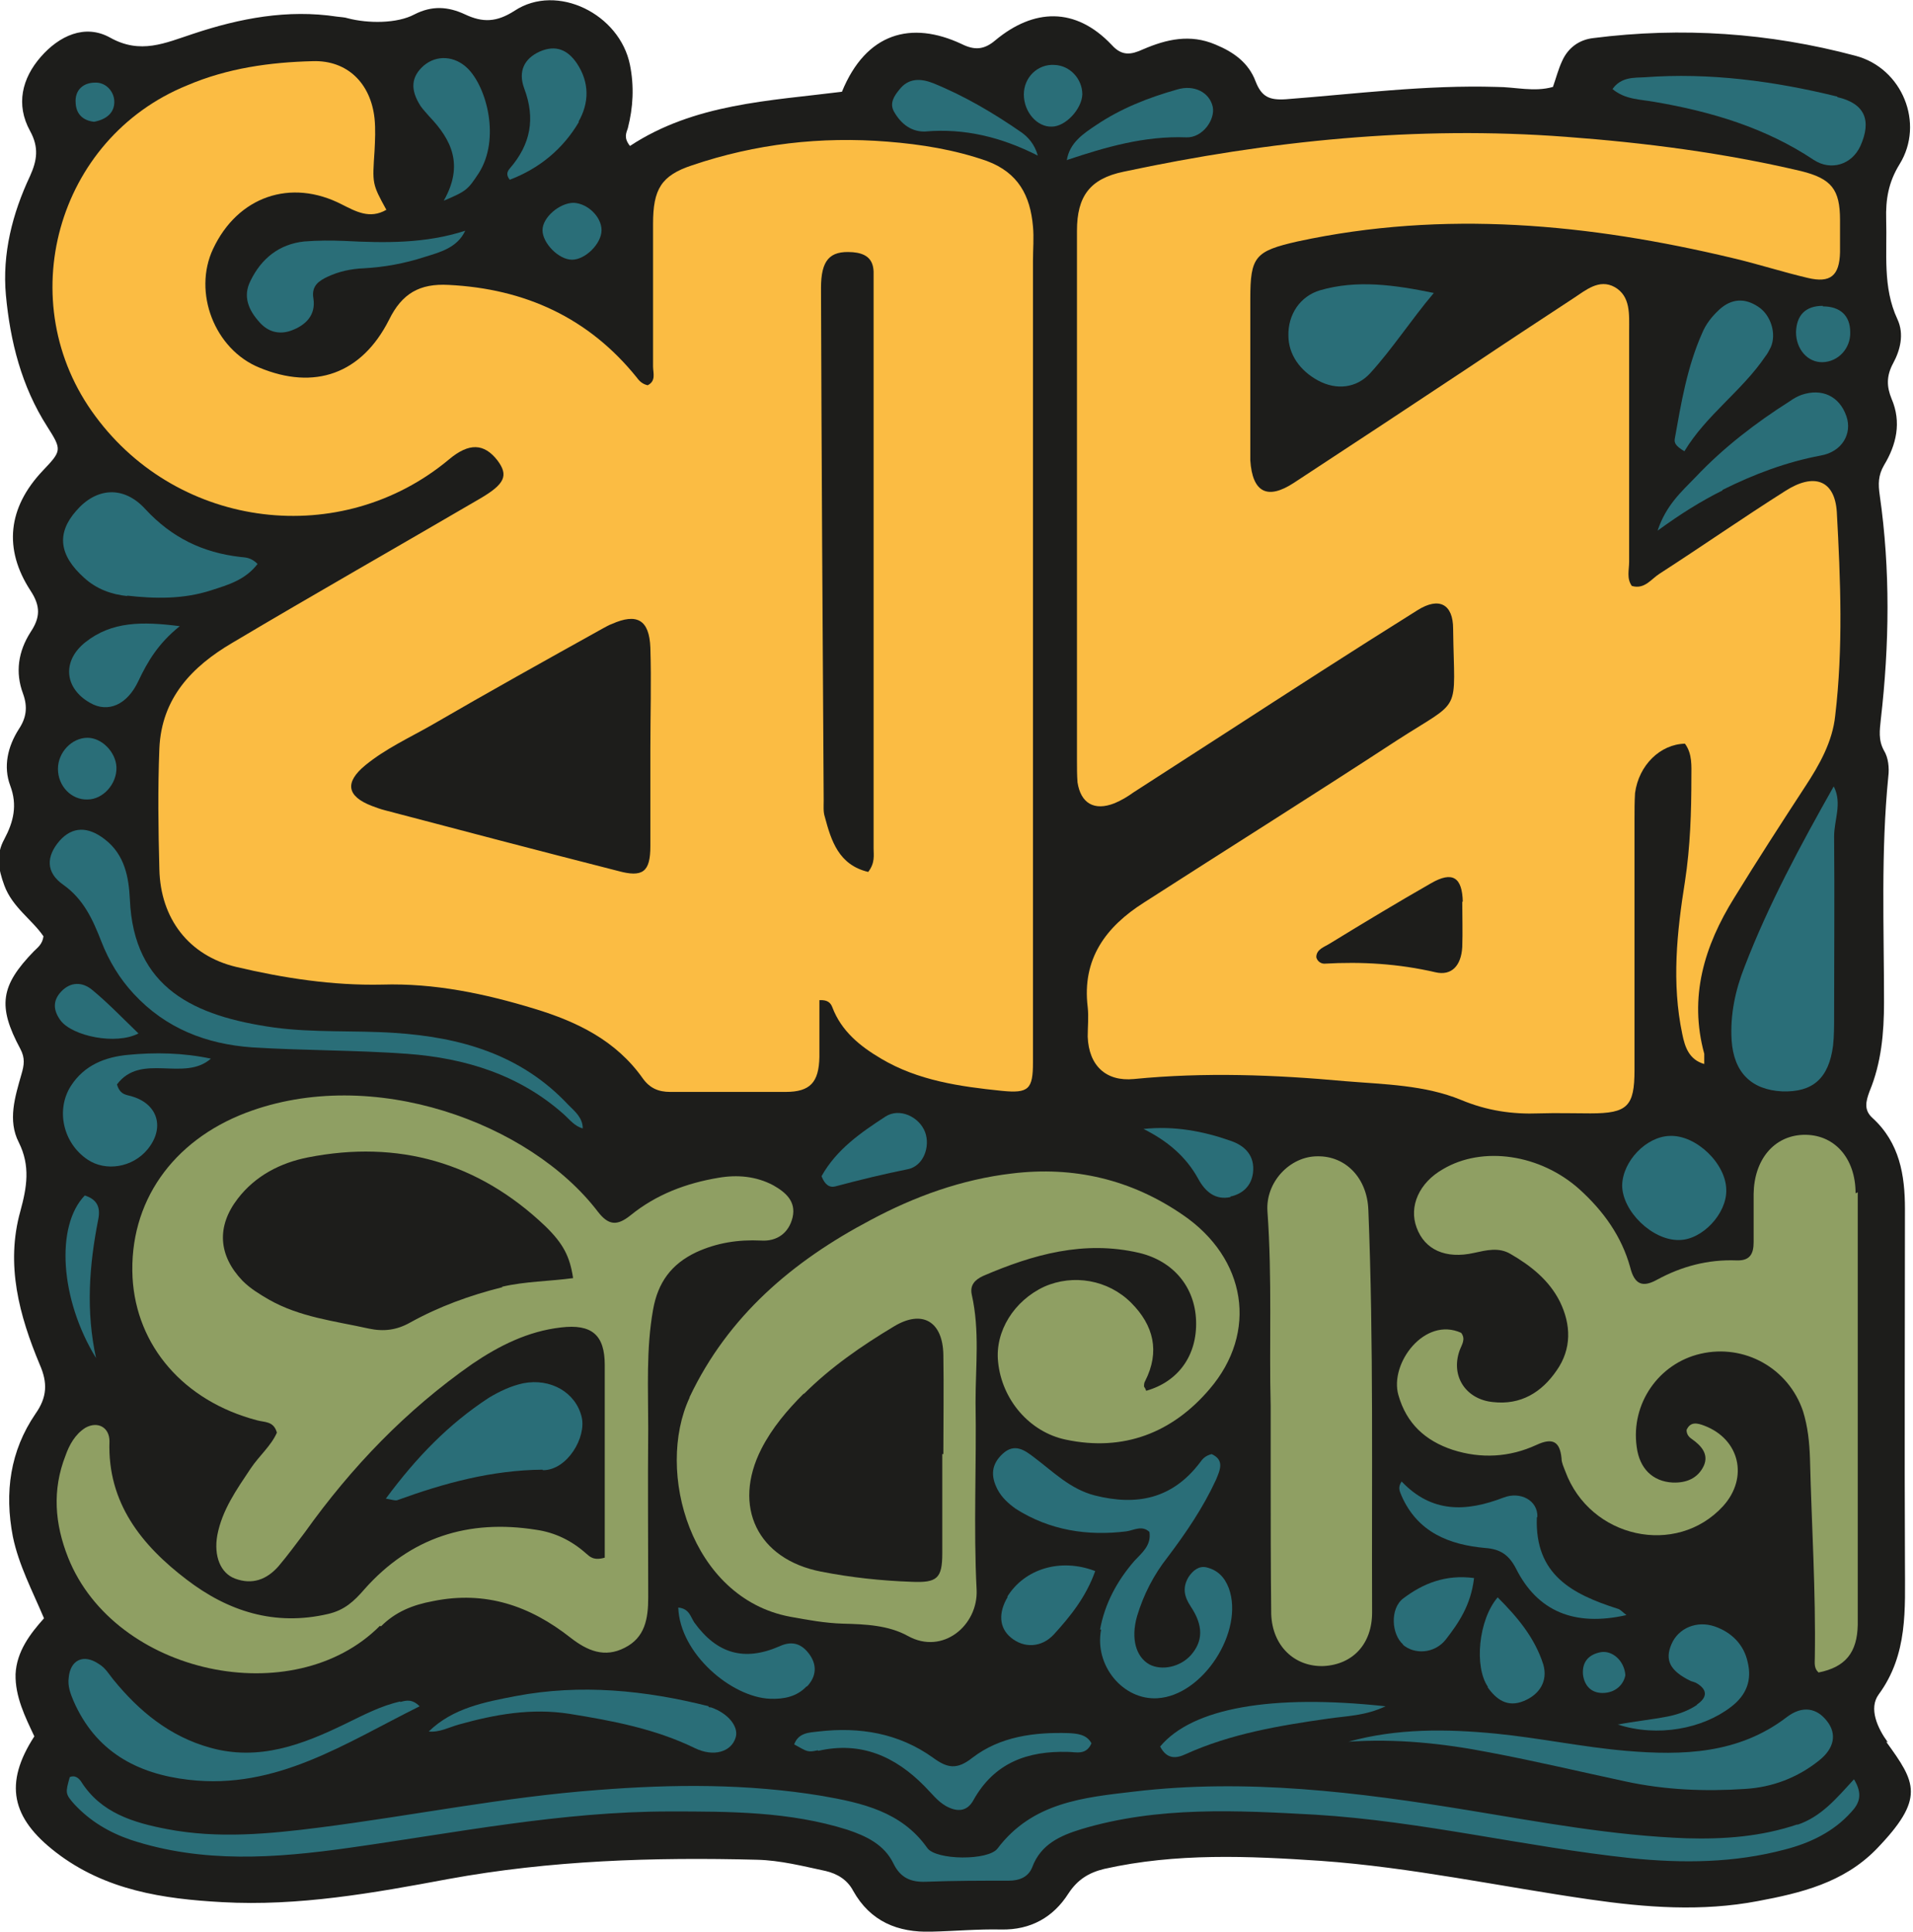 <?xml version="1.0" encoding="UTF-8"?>
<svg id="Layer_1" xmlns="http://www.w3.org/2000/svg" version="1.1" viewBox="0 0 356.5 360">
  <!-- Generator: Adobe Illustrator 29.2.1, SVG Export Plug-In . SVG Version: 2.1.0 Build 116)  -->
  <defs>
    <style>
      .st0 {
        fill: #1d1d1b;
      }

      .st1 {
        fill: #2a6e78;
      }

      .st2 {
        fill: #fbbc43;
      }

      .st3 {
        fill: #8f9f63;
      }
    </style>
  </defs>
  <path class="st0" d="M351.8,324.7c-1.9-2.6-3.6-6.3-1.7-8.9,5.5-7.5,4.9-15.9,4.9-24.4-.1-22.1,0-44.1,0-66.1,0-6.3-1-12.3-6-16.9-1.7-1.5-1.3-3.1-.6-5,2.2-5.3,2.7-10.9,2.7-16.6,0-14-.6-28,.8-42.1.2-1.6,0-3.5-.8-4.8-1.1-2-.8-3.8-.6-5.8,1.6-13.9,1.8-27.9-.2-41.8-.3-2.1-.3-3.7.8-5.6,2.3-3.8,3.3-8,1.4-12.4-.9-2.2-1-4.2.3-6.6,1.3-2.4,2.1-5.4.8-8.2-2.8-6-1.9-12.3-2.1-18.6-.1-3.7.4-6.9,2.5-10.3,4.7-7.6.5-17.9-8.2-20.2-16.1-4.3-32.4-5.4-48.9-3.3-2.6.3-4.7,1.8-5.8,4.3-.7,1.5-1.1,3.1-1.7,4.8-3.5,1-7,0-10.5,0-13.2-.4-26.2,1.3-39.3,2.3-3.1.2-4.5-.5-5.6-3.3-1.3-3.5-4.1-5.5-7.5-6.9-4.7-2-9.1-1-13.5.9-2.2,1-3.9,1.3-5.8-.8-6.8-7.2-14.6-6.8-21.7-.9-2.1,1.8-3.9,1.9-6.3.7-9.4-4.4-17.8-2.1-22.3,8.9-13.5,1.7-27.5,2.2-39.5,10.1-1.2-1.5-.7-2.4-.4-3.3,1-3.9,1.2-7.8.4-11.8-1.9-9.5-13.6-15.3-21.5-10.1-3.4,2.2-6,2.2-9.2.7-3.2-1.5-6.2-1.7-9.5,0-3.2,1.7-8.6,1.7-12.4.7-.6-.2-1.3-.2-2-.3-9.2-1.4-18.1.3-26.8,3.2-5.2,1.7-9.8,3.9-15.5.7-4.7-2.6-9.5-.3-12.9,3.6-3.5,4-4.7,8.9-2,13.8,1.7,3.1,1.3,5.5,0,8.4-3.3,7-5.2,14.5-4.5,22.2.8,8.6,2.9,17,7.7,24.5,2.8,4.4,2.7,4.5-.9,8.3-6.4,6.8-7.3,14.5-2.2,22.3,1.9,2.9,1.8,5,0,7.7-2.3,3.6-2.9,7.5-1.4,11.5.9,2.5.6,4.5-.8,6.6-2.1,3.3-2.9,7-1.6,10.5,1.4,3.7.6,6.8-1.1,10-1.6,2.9-1.1,5.6,0,8.6,1.5,4.1,5.2,6.4,7.3,9.5-.2,1.5-1.1,2.1-1.8,2.8-6.2,6.4-6.8,10.2-2.5,18.2.9,1.7.7,3,.2,4.7-1.2,4.2-2.6,8.6-.5,12.7,2.2,4.4,1.5,8.4.3,12.8-2.8,10-.2,19.5,3.6,28.6,1.5,3.4,1.4,6.1-.8,9.2-4.7,6.9-5.8,14.6-4.2,22.9,1.1,5.3,3.6,10,5.8,15.2-2.6,2.9-5.1,6.2-5.3,10.4-.1,4.2,1.8,8,3.5,11.6-5.7,8.8-4.3,15.2,4,21.6,9.2,7.1,20,8.7,31,9.3,14.2.8,28.2-1.7,42.1-4.3,19.1-3.5,38.3-4.1,57.6-3.6,4.3.1,8.6,1.2,12.8,2.1,2.1.5,4,1.6,5.1,3.7,3.2,5.7,8.3,7.8,14.6,7.6,4.3-.1,8.7-.5,13-.4,5.5.1,9.7-2.3,12.5-6.7,1.7-2.6,3.8-3.9,6.7-4.6,13.4-3,26.9-2.4,40.3-1.5,16.9,1.2,33.5,4.8,50.2,7.2,10.4,1.5,20.8,2.3,31.3.3,8-1.5,15.9-3.4,22-9.6,9.3-9.6,7.4-12.5,1.9-20.1Z"/>
  <g>
    <path class="st1" d="M277.2,314.4c1.6,2.3,3.7,3.9,6.8,2.6,2.9-1.2,4.5-3.7,3.6-6.8-1.6-5-4.8-8.8-8.5-12.5-3.6,4.2-4.4,13-1.8,16.7Z"/>
    <path class="st1" d="M286.5,282.7c.1-3.1-3.2-4.8-6.3-3.6-7,2.7-13.4,2.9-19-3-.8,1.2-.3,1.9,0,2.7,3,6.8,8.9,9.1,15.6,9.7,2.8.2,4.4,1.3,5.7,3.8,4,8,10.9,10.9,20.6,8.7-.9-.7-1.2-1.1-1.7-1.2-8.4-2.7-15.4-6.3-15-17Z"/>
    <path class="st1" d="M261.4,306.5c2.2,1.9,5.9,1.7,8-.9,2.4-3.1,4.7-6.4,5.3-11.5-5.3-.7-9.5,1-13.2,3.8-2.5,1.9-2.2,6.7,0,8.6Z"/>
    <path class="st1" d="M316.3,317.7c-1.6,1.1-3.5,1.8-5.5,2.2-3.1.6-6.2.9-9.3,1.5,7.4,2.4,15.8.8,21.1-3.3,2.9-2.2,3.9-5,3.1-8.3-.7-3.3-3-5.6-6.2-6.7-3.3-1.1-6.7.3-8,3.3-1.3,3-.3,5,3.6,6.9.3.1.7.2.9.3,2.2,1.2,2.3,2.7.2,4.1Z"/>
    <path class="st1" d="M298.4,307.9c-2.3.4-3.6,1.8-3.4,4.2.3,2.3,1.8,3.6,4.1,3.4,2.2-.2,3.5-1.7,3.8-3.3-.2-2.7-2.4-4.6-4.5-4.3Z"/>
    <path class="st1" d="M240.1,62.5c0,3.6,2.2,6.6,5.5,8.4,3.5,1.9,7.2,1.4,9.7-1.3,4.2-4.6,7.6-9.9,11.9-15-7.3-1.5-14.3-2.5-21.2-.5-3.7,1.1-6,4.5-5.9,8.5Z"/>
    <path class="st1" d="M341.7,146.6c-6.2,11-12.1,21.9-16.6,33.6-1.7,4.3-2.7,8.9-2.4,13.7.4,5.9,3.6,9.2,9.4,9.5,5.7.2,8.7-2.4,9.5-8.5.2-1.8.2-3.7.2-5.5,0-11.2.1-22.3,0-33.5,0-3.1,1.5-6.1,0-9.2Z"/>
    <path class="st1" d="M339.7,57c-3.2,0-4.9,1.7-5,4.9,0,3.2,2.2,5.7,5,5.6,2.9-.1,5.2-2.6,5.1-5.6,0-3.1-1.9-4.8-5.1-4.8Z"/>
    <path class="st1" d="M277.6,326.6c8.5,1.6,16.9,3.6,25.3,5.4,7.4,1.6,14.8,1.9,22.3,1.4,5.1-.3,9.8-2.1,13.8-5.3,2.9-2.3,3.3-5,1.5-7.3-1.9-2.5-4.6-3-7.5-.8-9,6.9-19.4,7.2-30,6.3-8.1-.7-16.1-2.4-24.2-3.2-9.2-.9-18.5-1-27.5,1.5,8.9-.6,17.6.3,26.3,2Z"/>
    <path class="st1" d="M329,66.4c.4-.5.7-1.1,1-1.7,1.1-2.5,0-6-2.3-7.5-2.5-1.7-5-1.6-7.3.5-1.4,1.3-2.5,2.7-3.2,4.4-2.8,6.3-3.9,13-5.1,19.7-.1.7.1,1.3,1.8,2.3,4.1-6.8,10.7-11.2,15.1-17.7Z"/>
    <path class="st1" d="M321,91.3c5.8-2.9,11.9-5.2,18.3-6.4,4-.7,5.9-4.1,4.8-7.3-1.3-3.8-4.6-5.3-8.4-4-.8.3-1.5.7-2.2,1.2-6.3,4-12.3,8.6-17.5,14.1-2.6,2.7-5.5,5.2-7.1,10,4.4-3.2,8.1-5.5,12.1-7.5Z"/>
    <path class="st1" d="M302.3,220.9c0,4.8,5.6,10.3,10.6,10.2,4.3,0,8.9-4.9,8.8-9.3,0-4.9-5.6-10.3-10.5-10.1-4.4.1-8.8,4.7-8.9,9.2Z"/>
    <path class="st1" d="M205.2,303.7c-1.3,6.7,4.1,13.2,10.5,12.8,8.5-.5,16.2-12.5,13.3-20.5-.8-2.1-2.1-3.4-4.2-3.9-1.4-.3-2.5.6-3.3,1.8-1.2,2-.8,3.7.4,5.5,2.4,3.6,2.3,6.5,0,9.1-2,2.2-5.4,2.9-7.7,1.7-2.5-1.4-3.5-4.8-2.3-9,1.2-4,3.1-7.7,5.7-11,3.4-4.5,6.6-9.2,9-14.4.8-1.9,1.6-3.7-.8-4.8-1.2.3-1.7.9-2.2,1.6-5.1,6.7-11.7,8.1-19.6,6.1-4.6-1.2-7.7-4.4-11.3-7.1-1.7-1.3-3.6-2.7-5.8-.7-2.2,2-2.3,4.2-1,6.7.8,1.5,2,2.6,3.4,3.6,6.3,4,13.3,5.1,20.6,4.2,1.4-.2,2.9-1.2,4.3.1.4,2.5-1.4,3.9-2.8,5.4-3.2,3.7-5.5,7.9-6.4,12.8Z"/>
    <path class="st1" d="M155.7,221.1c4.5-1.2,9-2.3,13.5-3.2,2.9-.6,4.2-4.2,3.2-6.9-1.1-2.9-4.8-4.6-7.4-2.9-4.6,3-9.1,6.1-11.9,11.1.6,1.6,1.5,2.2,2.6,1.9Z"/>
    <path class="st1" d="M229.3,223c2.3-.5,3.9-2,4.2-4.4.4-3.2-1.5-5.1-4.2-6-5.1-1.8-10.5-2.8-16.2-2.2,4.4,2.2,7.9,5.1,10.2,9.3,1.3,2.4,3.2,4,6,3.4Z"/>
    <path class="st1" d="M150.4,314.3c1.7-1.8,1.9-3.9.5-5.9-1.4-2-3.2-2.7-5.6-1.6-6.6,2.9-11.7,1.4-15.9-4.4-.7-1-.9-2.6-3-2.8.3,8.6,9.9,16.7,17.1,17,2.6.1,5-.4,6.8-2.3Z"/>
    <path class="st1" d="M187.8,297.6c-1.8,3-1.6,5.8.6,7.6,2.4,2,5.7,1.9,8-.6,3.1-3.4,6-7,7.7-11.8-6.5-2.5-13.2-.4-16.4,4.8Z"/>
    <path class="st1" d="M221,326.9c8.4-3.8,17.4-5.3,26.5-6.6,3.4-.5,6.9-.5,10.7-2.3-21.2-2.3-36,.3-42,7.5,1.3,2.5,3.1,2.2,4.8,1.4Z"/>
    <path class="st1" d="M132.1,318c-11.9-3-23.9-4.2-36-1.9-5.7,1.1-11.7,2.2-16.2,6.6,2,.2,3.8-.8,5.6-1.3,6.8-1.9,13.5-3.1,20.6-2,8.1,1.3,16,2.8,23.4,6.4,3.5,1.7,6.8.7,7.6-2,.6-2-1.4-4.5-4.6-5.6-.2,0-.3,0-.5-.1Z"/>
    <path class="st1" d="M152.5,326.3c7.9-1.8,14.3,1,19.8,6.6,1.3,1.3,2.4,2.8,4,3.7,2,1.1,3.9,1.1,5.1-1.1,3.9-7,10.1-9.2,17.6-9,1.5,0,3.4.7,4.4-1.6-.9-1.7-2.7-1.8-4.2-1.9-6.4-.2-12.8.6-18,4.6-2.9,2.3-4.7,1.9-7.3,0-6.4-4.6-13.7-5.8-21.4-4.9-1.7.2-3.7.2-4.5,2.4,2.5,1.4,2.5,1.5,4.4,1.1Z"/>
    <path class="st1" d="M198.9,29.8c7.2-2.4,14.4-4.5,22.2-4.2,3,.1,5.4-3.3,4.9-5.7-.6-2.7-3.5-4.2-6.7-3.2-5.3,1.5-10.4,3.5-15,6.6-2.4,1.6-5,3.3-5.5,6.6Z"/>
    <path class="st1" d="M15.8,222.8c-5.5,5.7-4.6,19.4,2.1,30.3-1.9-8.7-1.3-17.2.4-25.8.5-2.4-.3-3.8-2.5-4.5Z"/>
    <path class="st1" d="M16.3,149c2.9,0,5.5-2.9,5.4-6-.1-2.8-2.7-5.5-5.4-5.5-2.9,0-5.5,2.7-5.5,5.8,0,3.2,2.5,5.8,5.5,5.7Z"/>
    <path class="st1" d="M39.3,197.3c-5.2-1.1-10.4-1.2-15.5-.7-4.2.4-8.1,1.9-10.6,5.8-2.8,4.4-1.5,10.6,3.1,13.7,3.4,2.3,8.4,1.5,11.2-1.9,3.2-3.9,2-8.3-2.7-9.8-1.1-.4-2.4-.2-3-2.3,4.5-6,12.5-.4,17.5-4.8Z"/>
    <path class="st1" d="M11.8,164.9c3.8,2.7,5.5,6.5,7.1,10.6,1.4,3.6,3.4,6.9,6,9.7,6,6.5,13.6,9.4,22.1,10,9.6.6,19.3.5,28.9,1.2,10.8.8,20.9,3.9,29.2,11.3,1.1,1,2,2.2,3.5,2.6,0-2-1.5-3.2-2.7-4.4-8.8-9.4-20.1-12.6-32.4-13.4-7.5-.5-15,0-22.4-1-14.9-2.1-26.2-7.3-26.9-23.9-.2-4-.9-8.3-4.7-11.2-3.1-2.4-6-2.4-8.4.3-2.5,2.9-2.6,5.9.7,8.2Z"/>
    <path class="st1" d="M25.8,192.6c-3.1-3-5.7-5.7-8.6-8.1-1.8-1.5-4-1.6-5.8.3-1.6,1.7-1.5,3.5-.1,5.4,2.2,2.9,10.3,4.6,14.5,2.4Z"/>
    <path class="st1" d="M101.2,274c4.5,0,8.1-6.1,7.2-9.9-1.1-4.6-5.8-7.3-10.9-6.3-2.3.5-4.4,1.5-6.4,2.7-7.5,4.9-13.5,11.1-19.2,18.8,1.2.2,1.7.4,2.1.3,8.8-3.2,17.6-5.6,27.1-5.7Z"/>
    <path class="st1" d="M196,23.6c2.6,0,5.6-3.3,5.7-6,0-2.9-2.3-5.4-5.2-5.5-3.1-.2-5.7,2.3-5.7,5.5,0,3.3,2.5,6.1,5.2,6Z"/>
    <path class="st1" d="M335,340c-6.8,2.3-13.7,2.8-20.7,2.6-13.7-.5-27.1-3-40.5-5.2-20.7-3.4-41.5-6-62.5-3.5-9.4,1.1-18.9,2-25.4,10.6-1.7,2.3-11.5,2.2-13.1-.1-4.8-6.8-12.2-8.4-19.6-9.7-13.9-2.3-27.8-2.2-41.8-1.1-17.5,1.3-34.6,4.8-51.9,7-9.4,1.2-18.9,2.1-28.3.3-6.3-1.2-12.4-3-16.1-8.9-.5-.7-1.2-1.2-2.1-.8-.8,2.9-.9,3.1.9,5.1,2.9,3.1,6.4,5.2,10.5,6.6,13.4,4.4,27,3.4,40.5,1.5,19.9-2.8,39.7-6.8,59.9-6.8,11.2,0,22.3,0,33.1,3.4,3.6,1.2,6.9,2.8,8.6,6.3,1.3,2.7,3.3,3.5,6,3.4,5.2-.2,10.3-.2,15.5-.2,2,0,3.7-.7,4.4-2.6,1.6-4.2,5.2-5.8,9.1-7,14.3-4.3,29.1-3.5,43.6-2.7,19.8,1.2,39.1,6,58.8,8.1,9.7,1,19.3.9,28.7-1.6,4.7-1.2,9.1-3.3,12.4-7,1.5-1.6,2.2-3.3.5-6.1-3.3,3.6-6.1,7-10.6,8.5Z"/>
    <path class="st1" d="M74.6,317.1c-3.6.8-6.8,2.5-10.1,4.1-8,3.9-16.2,7.1-25.4,4.5-7.5-2.1-13.2-6.8-18-12.7-.8-1-1.5-2.2-2.7-2.9-2.8-1.9-5.3-.8-5.6,2.6-.2,1.5.3,2.9.9,4.3,4.1,9.4,11.8,13.6,21.5,14.7,16.3,1.9,29.1-6.8,43-13.7-1.4-1.4-2.5-1.1-3.6-.8Z"/>
    <path class="st1" d="M342.4,18c-11.8-2.9-23.8-4.5-35.9-3.6-1.9.1-4.4-.1-6,2.2,2.4,2,5.2,1.9,7.9,2.4,10.5,1.8,20.6,4.8,29.6,10.8,3.2,2.1,7.1.9,8.7-2.6,2.1-4.7.9-7.9-4.3-9.1Z"/>
    <path class="st1" d="M80,21.7c4.1,4.3,6.5,9,2.7,15.7,4.3-1.8,4.5-2.1,6.5-5.1,4.1-6.4,1.5-16.1-2.1-19.6-2.4-2.3-5.7-2.5-8.1-.5-2.4,2.1-2.6,4.5-.6,7.6.5.7,1.1,1.3,1.6,1.9Z"/>
    <path class="st1" d="M107.8,22.7c2-3.5,2.1-7.3-.3-10.9-1.7-2.5-3.9-3.5-6.9-2.2-2.9,1.3-4.1,3.7-2.9,6.9,2.1,5.6,1.2,10.4-2.7,14.9-.4.5-.8,1.1,0,2.1,5.5-2.1,9.9-5.7,12.9-10.8Z"/>
    <path class="st1" d="M61,51.6c2.1-1,4.4-1.5,6.8-1.6,3.8-.2,7.6-.9,11.3-2.1,2.9-.9,6.1-1.7,7.6-4.9-7.4,2.4-14.9,2.3-22.5,1.9-2.5-.1-5-.1-7.5.1-4.7.5-8,3.2-10,7.3-1.5,2.9-.4,5.5,1.7,7.8,1.6,1.8,3.7,2.3,5.9,1.5,2.7-1,4.6-2.9,4.1-6-.4-2.4,1.1-3.3,2.8-4.1Z"/>
    <path class="st1" d="M101.1,42.9c0,2.4,3,5.5,5.5,5.5,2.5,0,5.5-3,5.5-5.5,0-2.5-2.6-5-5.2-5.1-2.6,0-5.8,2.7-5.8,5.1Z"/>
    <path class="st1" d="M17.5,22.7c2.2-.4,3.9-1.6,3.8-3.9-.1-1.9-1.7-3.5-3.6-3.4-2.1,0-3.8,1.3-3.6,3.8.1,2.1,1.4,3.3,3.5,3.5Z"/>
    <path class="st1" d="M172.5,24.5c7.2-.6,14,1,20.9,4.5-.6-2.2-1.9-3.5-3-4.3-5.2-3.6-10.6-6.8-16.5-9.2-2.3-.9-4.6-1-6.3,1.2-.9,1.1-1.9,2.5-1,4.1,1.3,2.3,3.3,3.9,6.1,3.7Z"/>
    <path class="st1" d="M16.8,131c3.3,1.9,6.9.4,9-4.1,1.7-3.6,3.7-7,7.7-10.2-7-.9-12.7-.9-17.6,3-4.4,3.5-3.9,8.6.9,11.3Z"/>
    <path class="st1" d="M23.6,111c5.3.6,10.6.7,15.8-1,3.1-1,6.3-1.9,8.6-4.9-1.2-1.2-2.2-1.2-3.2-1.3-7-.8-12.8-3.6-17.7-8.9-4.1-4.5-9.2-4-12.9.3-3.7,4.2-3.2,8.3,1.5,12.5,2.3,2.1,5.1,3.1,8.1,3.4Z"/>
  </g>
  <g>
    <path class="st3" d="M128.5,260.5c-6.4,13.7.2,37.3,18.7,40.8,3.3.6,6.5,1.2,9.9,1.3,4.2.1,8.5.3,12.1,2.3,6.5,3.6,13.1-2,12.8-8.6-.6-11.7,0-23.4-.2-35,0-6.7.8-13.3-.7-20-.4-1.8.6-2.8,2.1-3.5,9.3-4,18.8-6.7,29.1-4.3,6.3,1.5,10.4,6.3,10.6,12.7.2,6.4-3.3,11.3-9.3,13-.2-.6-.4-.7-.4-.8,0-.3,0-.7.2-1,2.8-5.5,1.6-10.4-2.6-14.6-4.3-4.3-10.8-5.4-16.2-3-5.6,2.6-9.2,8.3-8.6,14,.7,7.1,5.9,13.1,12.6,14.5,10.8,2.3,19.9-1.3,26.8-9.4,9.1-10.6,6.9-24.4-5-32.5-9.6-6.6-20.3-9.1-31.8-7.7-9.4,1.1-18.2,4.3-26.4,8.7-14.4,7.6-26.5,17.8-33.7,33ZM149.8,259.8c5-5,10.8-9,16.8-12.6,5.3-3.2,9.1-.9,9.2,5.3.1,6.2,0,12.3,0,18.5,0,0-.2,0-.2,0,0,6.2,0,12.4,0,18.5,0,4.7-1,5.5-5.7,5.3-5.7-.2-11.3-.8-16.9-1.9-11.8-2.3-16.6-12.1-11.1-22.9,2-3.9,4.8-7.2,7.9-10.3Z"/>
    <path class="st3" d="M345.8,222.4c0-6.7-4.1-11.1-9.8-10.9-5.4.2-9.1,4.6-9.2,11,0,3,0,6,0,9,0,2.2-.7,3.5-3.2,3.4-5.3-.2-10.2,1.1-14.8,3.6-2.7,1.5-4.2.9-5-2.3-1.6-5.8-5-10.5-9.4-14.5-7.3-6.6-18.1-8.2-25.5-3.8-4.4,2.5-6.4,6.9-4.9,10.9,1.5,4.1,5.4,5.9,10.7,4.7,2.3-.5,4.6-1.1,6.8.2,3.8,2.2,7.2,4.9,9.2,8.9,2.1,4.3,2.2,8.8-.6,12.8-2.8,4.1-6.7,6.5-11.9,5.9-5-.5-7.9-4.8-6.2-9.6.4-1.1,1.2-2.1.3-3.3-6.8-3.1-13.4,5.7-11.7,11.6,1.5,5.3,5,8.5,10.1,10.2,5.3,1.7,10.6,1.4,15.6-.9,3-1.4,4.4-.7,4.7,2.5,0,.8.4,1.6.7,2.4,4.6,12.5,20.7,16,29.4,6.5,4.8-5.3,3.1-12.5-3.5-15-1.3-.5-2.6-.8-3.3.8,0,.8.4,1.3,1,1.7,1.7,1.2,3.2,2.8,2.2,5-1.1,2.3-3.2,3.2-5.8,3.1-3.7-.2-6.2-2.6-6.7-6.7-1.1-8,4.1-15.5,11.9-17.3,8.2-1.9,16.4,2.7,19.1,10.7.9,2.9,1.2,5.8,1.3,8.9.3,12.3,1.1,24.7.9,37,0,1-.2,2,.7,2.8,5-1,7.2-3.7,7.3-8.9,0-4.5,0-9,0-13.5,0-22.4,0-44.7,0-67.1Z"/>
    <path class="st3" d="M255,225.5c-.2-5.9-4.2-10.1-9.5-10-5.1,0-9.7,4.8-9.3,10.3.9,12.5.3,25,.6,36.2,0,5,0,8.7,0,12.3,0,8.8,0,17.7.1,26.5.2,6,4.4,9.9,9.8,9.7,5.4-.3,9-4.1,9-10-.1-25,.3-50.1-.7-75.1Z"/>
    <path class="st3" d="M71,303.1c2.7-2.7,5.9-4,9.7-4.7,9.8-2,18.1.9,25.6,6.8,3.2,2.5,6.4,3.8,10.1,1.9,3.8-1.9,4.4-5.4,4.4-9.4,0-10.5-.1-21,0-31.6,0-7.3-.4-14.7.9-22,.9-5.1,3.4-8.5,8-10.7,3.9-1.8,7.9-2.4,12.1-2.2,3,.2,5.2-1.4,5.9-4.3.7-3-1.3-4.7-3.6-6-3.2-1.7-6.7-2-10.2-1.4-6,1-11.6,3.1-16.4,7-2.5,2-4.1,1.9-6.1-.7-12.6-16.5-42-27.4-65.6-18.4-13.6,5.2-21.8,16.6-21.1,30.7.7,12.7,9.5,23,23.2,26.6,1.4.4,3.1.1,3.7,2.3-1.1,2.5-3.3,4.3-4.9,6.7-2.6,3.9-5.3,7.7-6.2,12.4-.7,3.9.6,7.1,3.3,8.1,3.2,1.2,5.9.2,8.1-2.3,1.7-2,3.3-4.2,4.9-6.3,8.7-12.2,18.9-22.8,31.2-31.4,5-3.4,10.4-6.1,16.5-6.8,5.8-.7,8.2,1.4,8.2,7,0,6.8,0,13.7,0,20.5,0,5.1,0,10.3,0,15.4-2.1.6-2.8-.2-3.5-.8-2.7-2.4-5.8-3.9-9.3-4.4-12.6-2-23.4,1.4-32,11.1-1.9,2.2-3.7,3.9-6.8,4.6-9.9,2.3-18.6-.5-26.3-6.4-8.4-6.4-14.8-14.3-14.4-25.8,0-2.6-2.2-3.8-4.5-2.5-1.9,1.2-3,3.2-3.7,5.2-2.5,6.4-2,12.7.5,19,8.7,21.8,42,28.9,58.1,12.7ZM93.6,239.9c-6,1.5-11.8,3.6-17.2,6.6-2.5,1.4-4.9,1.7-7.7,1.1-6.3-1.4-12.8-2.1-18.6-5.4-1.7-1-3.4-2-4.9-3.5-4.5-4.7-4.9-10.1-.9-15.3,3.3-4.3,8-6.7,13.1-7.7,16.8-3.3,31.7.9,44.2,12.8,3.4,3.3,4.6,5.7,5.2,9.7-4.4.6-8.9.6-13.2,1.6Z"/>
  </g>
  <g>
    <path class="st2" d="M200.7,43.1c0,32.9,0,65.8,0,98.7,0,1.3,0,2.7.1,4,.6,3.9,3.1,5.4,6.9,3.9,1.2-.5,2.4-1.2,3.5-2,5.7-3.7,11.5-7.4,17.2-11.1,11.9-7.7,23.8-15.4,35.8-22.9,4-2.5,6.6-1.1,6.6,3.5.2,16.2,1.9,12.8-10.5,20.8-15.6,10.2-31.4,20.1-47.1,30.2-7.1,4.5-11.6,10.5-10.5,19.5.2,1.8,0,3.7,0,5.5.2,5.4,3.4,8.4,8.6,7.9,13.2-1.3,26.3-.8,39.4.4,7.3.6,14.8.7,21.6,3.5,4.8,2,9.5,2.7,14.6,2.5,3.2-.1,6.3,0,9.5,0,6.9,0,8.2-1.3,8.2-8.1,0-15.5,0-31.1,0-46.6,0-1.7,0-3.4.1-5,.7-5.2,4.7-9.1,9.3-9.2,1.4,1.9,1.2,4.2,1.2,6.2,0,6.5-.2,13-1.2,19.5-1.5,9.4-2.5,18.9-.5,28.4.5,2.5,1.3,4.8,4.1,5.6,0-.6,0-1.3,0-1.9-2.9-10.6,0-20.1,5.6-29.1,4.3-7,8.7-13.8,13.2-20.7,2.7-4.1,5.1-8.4,5.6-13.2,1.5-12.6,1-25.3.3-38-.4-6-4.3-7.3-9.6-3.9-7.9,5-15.5,10.3-23.4,15.4-1.6,1-2.8,3-5.2,2.3-1-1.4-.5-3-.5-4.5,0-14.4,0-28.7,0-43.1,0-3,.3-6.4-2.7-8.1-2.9-1.6-5.4.6-7.7,2.1-6.4,4.2-12.8,8.4-19.2,12.7-11,7.3-21.9,14.5-32.9,21.7-4.9,3.2-7.7,1.8-8.1-4.2,0-1,0-2,0-3,0-9,0-18,0-27.1,0-7.9.9-8.9,8.8-10.7,27.3-5.9,54.3-3.3,81.1,3.1,4.7,1.1,9.3,2.6,14,3.7,4.2,1,5.9-.4,6-4.8,0-2,0-4,0-6,0-5.7-1.6-7.7-7.2-9.1-14.4-3.4-29.1-5.3-43.9-6.4-27.8-2.1-55.2.7-82.4,6.5-6.3,1.3-8.7,4.6-8.7,11ZM272.5,168c0,2.8.1,5.7,0,8.5-.2,3.5-2,5.4-5,4.7-6.9-1.6-13.7-2-20.7-1.6-.6,0-1.3-.4-1.5-1.2,0-1.5,1.5-1.9,2.6-2.6,6.2-3.8,12.5-7.6,18.8-11.2,4-2.3,5.8-1.1,5.9,3.5Z"/>
    <path class="st2" d="M83.7,85.6c3.7-3.1,6.5-3,9,.2,2.1,2.8,1.4,4.4-3.2,7.1-15.4,9-30.9,17.8-46.2,26.9-7.5,4.4-13.2,10.3-13.6,19.7-.3,7.5-.2,15,0,22.5.2,9.2,5.5,16.1,14.3,18.2,8.9,2.1,18,3.5,27.2,3.3,9.8-.3,19.2,1.7,28.4,4.5,7.9,2.4,15.2,5.9,20.2,13,1.3,1.8,2.9,2.5,5.1,2.5,7.2,0,14.3,0,21.5,0,4.6,0,6.2-1.8,6.3-6.5,0-3.5,0-6.9,0-10.6,1.5-.1,2.1.5,2.4,1.3,1.7,4.5,5.2,7.3,9.1,9.6,6.9,4.1,14.7,5.2,22.5,6,5,.5,5.8-.3,5.8-5.3,0-49.8,0-99.5,0-149.3,0-2.2.2-4.4,0-6.5-.5-5.7-2.7-10-8.6-12.2-6-2.1-12.2-3.1-18.5-3.6-12.4-1-24.6.4-36.4,4.4-5.8,1.9-7.3,4.5-7.3,10.9,0,8.9,0,17.7,0,26.6,0,1.2.6,2.7-1,3.5-.9-.2-1.5-.7-2-1.4-9-11.2-20.9-16.6-35.1-17.3-5.4-.3-8.7,1.6-11.1,6.5-5.1,10.1-13.9,13.2-24.2,8.9-8.3-3.4-12.4-14-8.6-22.1,4.6-9.8,14.5-13.2,24-8.3,2.6,1.3,5.2,2.8,8.3,1-2.7-4.9-2.6-4.9-2.2-11,.1-2,.2-4,0-6-.7-6.6-5.1-10.9-11.5-10.7-8,.2-15.9,1.3-23.4,4.5C10.5,25.8,2,56.4,17.8,77.6c15.6,21.1,45.8,24.8,65.9,8ZM158.9,47c2.3.2,3.8,1.1,3.9,3.6,0,1,0,2,0,3,0,34.8,0,69.7,0,104.5,0,1.3.3,2.7-1,4.4-5.5-1.3-6.9-5.8-8.1-10.3-.3-.9-.2-2-.2-3-.2-31.8-.4-63.7-.5-95.5,0-5.2,1.6-7,5.8-6.7ZM114,116.3c4.7-2.1,7-.8,7.2,4.4.2,6.3,0,12.7,0,19h0c0,6,0,12,0,18,0,4.8-1.4,5.9-6.1,4.6-14.5-3.7-29-7.5-43.4-11.3-.8-.2-1.6-.5-2.4-.8-4.7-1.8-5.1-4.4-1.2-7.6,3.8-3.1,8.2-5.1,12.4-7.5,10.5-6.1,21.1-12,31.7-17.9.6-.3,1.2-.7,1.8-.9Z"/>
  </g>
</svg>